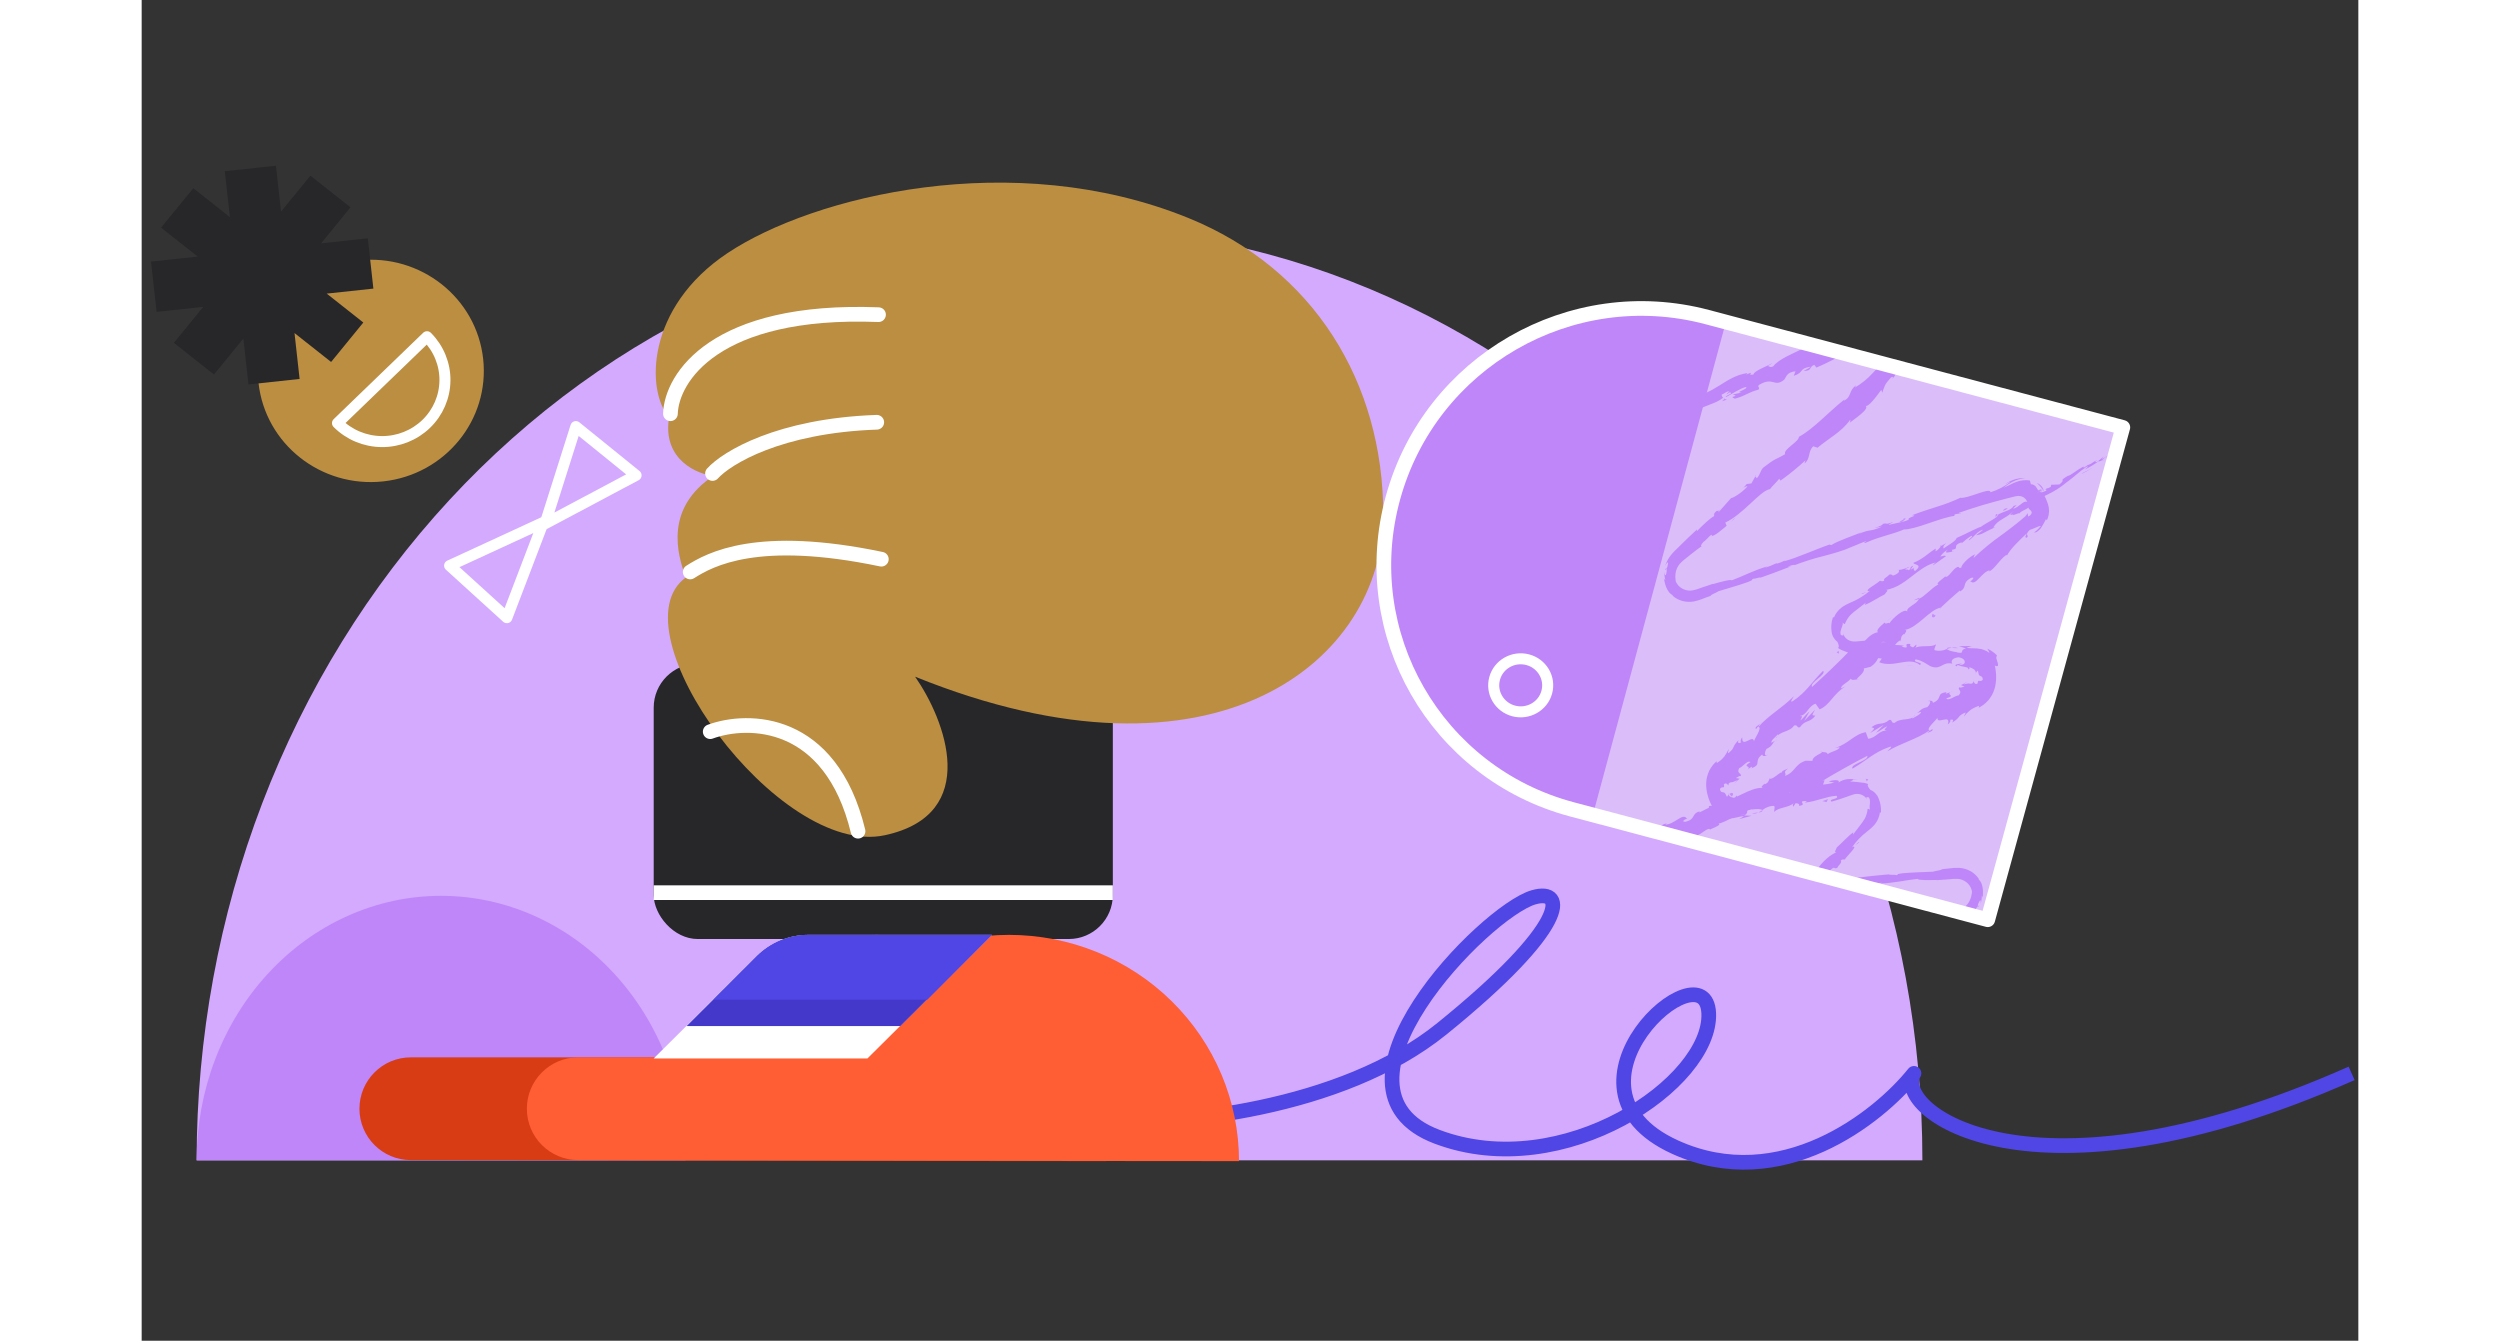 <svg width="496" height="266" viewBox="0 0 496 300" fill="none" xmlns="http://www.w3.org/2000/svg">
    <rect x="0" y="0" width="496" height="300" fill="#333333" stroke="none"/>
    <path d="M398.455 259.637C398.455 232.197 393.461 205.025 383.758 179.673C374.055 154.32 359.833 131.285 341.904 111.881C323.976 92.478 302.691 77.086 279.266 66.585C255.841 56.084 230.734 50.679 205.379 50.679C180.024 50.679 154.917 56.084 131.492 66.585C108.067 77.086 86.783 92.478 68.854 111.881C50.925 131.285 36.703 154.32 27 179.673C17.297 205.025 12.303 232.197 12.303 259.638L398.455 259.637Z" fill="#D4AAFF"/>
    <path d="M121.684 259.637C121.684 251.865 120.269 244.168 117.521 236.987C114.772 229.806 110.744 223.281 105.665 217.784C100.587 212.288 94.558 207.928 87.922 204.954C81.287 201.979 74.175 200.448 66.993 200.448C59.812 200.448 52.7 201.979 46.065 204.954C39.429 207.928 33.4 212.288 28.322 217.784C23.243 223.281 19.215 229.806 16.466 236.987C13.718 244.168 12.303 251.865 12.303 259.637L121.684 259.637Z" fill="#BF86F9"/>
    <rect x="114.571" y="148.493" width="102.736" height="61.623" rx="9.858" fill="#27272A"/>
    <path d="M114.572 199.746H217.307" stroke="white" stroke-width="3.286" stroke-linejoin="round"/>
    <path d="M214.738 251.084C230.674 251.78 268.227 248.575 290.955 230.182C319.364 207.19 318.89 198.628 311.442 200.786C300.6 203.929 261.604 243.707 289.863 254.364C318.123 265.021 351.313 242.239 350.645 226.729C349.976 211.219 313.63 243.286 343.134 256.69C366.737 267.413 388.593 250.149 396.57 240.176C391.633 248.487 422.711 271.981 494.499 240.176" stroke="#4F46E5" stroke-width="3.286" stroke-linejoin="round"/>
    <path d="M211.946 240.439C214.533 246.582 215.865 253.165 215.865 259.814C166.537 259.814 110.505 259.613 60.221 259.584C53.873 259.58 48.73 254.434 48.73 248.086C48.73 241.737 53.877 236.591 60.225 236.591H118.656C121.087 231.957 124.236 227.713 127.997 224.014C132.776 219.313 138.451 215.584 144.695 213.04C150.94 210.495 157.633 209.186 164.393 209.186C171.152 209.186 177.845 210.495 184.09 213.04C190.335 215.584 196.009 219.313 200.789 224.014C205.568 228.716 209.36 234.297 211.946 240.439Z" fill="#D83C14"/>
    <path d="M241.622 240.439C244.209 246.582 245.54 253.165 245.54 259.814C196.252 259.814 146.97 259.613 97.683 259.584C91.335 259.58 86.189 254.434 86.189 248.086C86.189 241.737 91.335 236.591 97.683 236.591H148.332C150.763 231.957 153.912 227.713 157.673 224.014C162.452 219.313 168.127 215.584 174.371 213.04C180.616 210.495 187.309 209.186 194.069 209.186C200.828 209.186 207.521 210.495 213.766 213.04C220.011 215.584 225.685 219.313 230.465 224.014C235.244 228.716 239.036 234.297 241.622 240.439Z" fill="#FF5D34"/>
    <path d="M137.607 213.959C140.685 210.902 144.847 209.186 149.185 209.186H190.241L162.399 236.838H114.571L137.607 213.959Z" fill="white"/>
    <path d="M137.603 213.979C140.683 210.909 144.854 209.186 149.202 209.186H190.241L169.768 229.591H121.939L137.603 213.979Z" fill="#4338CA"/>
    <path d="M137.597 214.017C140.68 210.924 144.867 209.186 149.234 209.186H190.241L175.788 223.685H127.959L137.597 214.017Z" fill="#4F46E5"/>
    <path d="M173.059 151.414C240.54 178.697 277.825 147.681 277.825 115.165C277.824 85.437 262.135 60.14 234.235 48.788C195.015 32.831 150.266 43.853 131.083 56.639C112.789 68.832 112.825 87.501 118.023 93.373C116.375 103.091 124.833 106.288 127.983 106.436C117.015 113.697 119.751 123.892 121.773 129.201C105.498 140.925 142.427 192.055 166.309 186.887C187.97 182.2 179.754 160.957 173.059 151.414Z" fill="#BB8E42"/>
    <path d="M122.739 127.984C127.219 125.125 137.837 119.333 165.511 125.125M127.731 105.949C130.891 102.444 142.666 95.243 164.485 94.486M118.317 92.575C118.561 84.595 128.215 68.99 164.878 70.41M127.219 163.717C135.69 160.617 154.165 160.732 160.296 185.992" stroke="white" stroke-width="3.286" stroke-linecap="round" stroke-linejoin="round"/>
    <path d="M279.993 111.38C288.339 80.959 319.821 62.859 350.31 70.952L443.305 95.636L413.082 205.798L320.086 181.114C289.598 173.021 271.647 141.8 279.993 111.38Z" fill="#DBBDFA"/>
    <mask id="mask0_289_2585" style="mask-type:alpha" maskUnits="userSpaceOnUse" x="277" y="69" width="167" height="137">
        <path d="M279.994 111.38C288.339 80.959 319.821 62.859 350.31 70.952L443.305 95.636L413.082 205.798L320.087 181.113C289.598 173.021 271.648 141.8 279.994 111.38Z" fill="#D4AAFF"/>
    </mask>
    <g mask="url(#mask0_289_2585)">
        <path d="M383.342 189.154L382.962 189.411C383.099 189.345 383.228 189.258 383.342 189.154Z" fill="#C48EFB"/>
        <path d="M358.666 179.032C358.976 178.948 359.097 178.832 359.104 178.746C358.821 178.863 358.589 178.966 358.666 179.032Z" fill="#C48EFB"/>
        <path d="M354.968 177.515L355.015 177.716C355.048 177.591 355.052 177.505 354.968 177.515Z" fill="#C48EFB"/>
        <path d="M383.344 189.156L384.328 188.505C384.215 188.277 383.781 188.796 383.344 189.156Z" fill="#C48EFB"/>
        <path d="M370.141 202.954L369.89 203.201C369.866 203.328 369.855 203.456 369.858 203.583L370.141 202.954Z" fill="#C48EFB"/>
        <path d="M377.72 195.703C377.791 195.744 377.875 195.762 377.961 195.756C377.928 195.73 377.89 195.712 377.848 195.703C377.807 195.694 377.763 195.694 377.72 195.703Z" fill="#C48EFB"/>
        <path d="M319.391 101.715C319.396 101.694 319.378 101.688 319.377 101.671C319.308 101.721 319.289 101.747 319.391 101.715Z" fill="#C48EFB"/>
        <path d="M303.421 106.38L303.636 106.294C303.655 106.271 303.675 106.248 303.671 106.234L303.421 106.38Z" fill="#C48EFB"/>
        <path d="M360.235 171.902C360.217 171.91 360.198 171.919 360.181 171.928C359.954 172.219 360.101 172.081 360.235 171.902Z" fill="#C48EFB"/>
        <path d="M394.005 116.079C395.369 115.869 391.98 117.173 394.007 116.756C393.797 116.713 395.663 115.656 394.005 116.079Z" fill="#C48EFB"/>
        <path d="M394.007 116.759L394.008 116.761L394.219 116.715L394.007 116.759Z" fill="#C48EFB"/>
        <path d="M384.254 152.078C384.12 152.026 383.971 152.009 383.822 152.027C383.874 152.079 383.983 152.106 384.254 152.078Z" fill="#C48EFB"/>
        <path d="M365.53 165.729L366.037 165.452C365.859 165.522 365.688 165.615 365.53 165.729Z" fill="#C48EFB"/>
        <path d="M393.052 143.746C393.317 143.651 393.556 143.483 393.741 143.261C393.691 143.258 393.641 143.263 393.591 143.276C393.542 143.389 393.467 143.491 393.373 143.573C393.279 143.655 393.169 143.714 393.052 143.746Z" fill="#C48EFB"/>
        <path d="M402.827 135.907C402.741 135.915 402.655 135.929 402.57 135.948L402.281 136.224L402.827 135.907Z" fill="#C48EFB"/>
        <path d="M354.719 89.418C354.476 89.376 354.248 89.284 354.049 89.149C354.335 89.45 352.671 90.185 354.719 89.418Z" fill="#C48EFB"/>
        <path d="M390.25 139.128L391.886 137.995C391.322 138.341 390.775 138.72 390.25 139.128Z" fill="#C48EFB"/>
        <path d="M358.091 109.545L358.389 109.19C358.266 109.286 358.164 109.408 358.091 109.545Z" fill="#C48EFB"/>
        <path d="M396.511 134.321C396.907 134.288 397.3 134.179 397.668 134C397.713 133.913 397.741 133.819 397.751 133.724L396.511 134.321Z" fill="#C48EFB"/>
        <path d="M354.043 89.146C354.045 89.146 354.047 89.147 354.049 89.148C354.05 89.149 354.052 89.151 354.052 89.152C354.052 89.151 354.05 89.149 354.049 89.148C354.047 89.147 354.045 89.146 354.043 89.146Z" fill="#C48EFB"/>
        <path d="M342.218 94.532C343.987 93.95 342.875 93.674 343.148 93.206C345.195 92.295 344.25 93.305 345.058 93.368C346.324 92.759 347.16 91.837 348.142 91.511C348.246 91.59 348.447 91.561 348.264 91.77C349.497 90.772 352.369 90.301 353.781 89.055C353.877 89.059 353.967 89.091 354.041 89.146C353.897 89.058 353.775 88.938 353.685 88.794C353.595 88.65 353.539 88.486 353.519 88.312C354.3 88.013 354.846 87.343 355.274 87.68C354.79 87.845 354.803 88.039 354.619 88.26L355.384 87.765C356.316 88.137 354.327 88.398 354.467 88.869C356.013 88.086 357.72 86.854 359.004 86.587C359.454 87.143 356.192 87.853 358.004 87.828L356.027 88.273C357.781 88.748 354.848 88.618 356.504 89.206C359.072 88.505 359.217 87.887 361.775 87.181C362.229 86.611 361.428 86.705 361.881 86.133C365.23 84.162 365.182 86.816 367.527 84.971C368.067 84.27 368.068 83.298 370.063 83.078L369.664 84.098C372.113 83.297 370.708 82.452 373.405 82.057C373.048 82.538 371.58 83.019 371.975 82.98C373.808 83.012 373.003 82.103 374.266 81.636L374.74 82.255C377.288 81.202 379.972 79.629 382.785 78.432C382.692 78.71 382.271 79.121 383.007 79.101C383.88 78.677 384.797 78.29 385.74 77.938L386.095 77.808L386.267 77.746L386.37 77.719C386.5 77.678 386.634 77.649 386.767 77.631C387.004 77.604 387.24 77.619 387.464 77.674C387.868 77.796 388.206 78.057 388.422 78.414C388.628 78.753 388.723 79.156 388.695 79.57C388.976 79.66 389.234 79.803 389.456 79.992C389.435 80.155 389.135 80.257 389 80.124C388.847 80.379 388.943 80.382 389.126 80.379C389.306 80.373 389.568 80.302 389.664 80.486C389.606 80.921 389.137 80.858 389.012 80.615C389.094 80.962 389.042 81.338 388.866 81.671C388.814 81.786 388.75 81.896 388.676 82C388.656 82.029 388.644 82.054 388.618 82.088L388.505 82.216L388.277 82.472C387.971 82.815 387.652 83.157 387.326 83.493C386.171 84.765 384.831 85.853 383.36 86.714L383.63 86.21C381.871 87.423 382.711 88.837 380.843 89.683L381.051 89.343C377.435 92.214 374.005 96.054 370.818 97.74C370.872 98.839 367.216 100.554 367.741 101.632C365.432 102.984 365.856 102.317 362.912 104.583C362.16 105.228 362.258 106.096 361.423 107.006L361.055 106.618L360.193 108.174L359.143 108.305L358.389 109.192C358.742 108.901 359.249 108.702 359.293 108.862C358.118 110.251 355.856 111.575 355.673 111.427C354.728 112.503 353.778 113.571 352.821 114.632C352.775 114.432 353.256 113.898 353.59 113.423C352.231 115.326 352.988 113.35 351.743 115.094C352.01 114.978 351.8 115.395 351.822 115.493C350.893 116 349.178 117.622 347.967 118.891L348.037 118.455C346.867 119.511 345.677 120.675 344.454 121.875L343.531 122.78L343.063 123.234C342.908 123.382 342.692 123.628 342.514 123.823C342.13 124.239 341.795 124.697 341.515 125.186C341.373 125.435 341.249 125.692 341.146 125.957C341.021 126.214 340.925 126.482 340.86 126.757C340.938 126.478 341.077 126.216 341.267 125.991C341.385 125.853 341.466 125.821 341.508 125.869C341.551 125.917 341.555 126.043 341.523 126.226C341.503 126.331 341.478 126.436 341.446 126.54C341.421 126.661 341.401 126.798 341.366 126.944C341.212 127.076 341.058 127.217 340.903 127.368C340.92 127.779 341.022 127.457 341.114 127.253C341.219 127.043 341.246 126.958 341.24 127.745C341.217 128.005 341.169 128.265 341.098 128.521C341.058 128.674 341.018 128.732 340.961 128.716C340.835 128.686 340.736 128.341 340.72 127.87C340.691 128.517 340.759 129.157 340.922 129.767C340.885 129.834 340.827 129.765 340.759 129.667C340.711 129.563 340.647 129.468 340.569 129.386C340.628 129.581 340.706 129.874 340.786 130.231C340.865 130.634 340.981 131.026 341.134 131.401C341.297 131.798 341.506 132.171 341.759 132.512C341.984 132.783 342.257 133.009 342.566 133.181L342.582 133.32C343.215 133.87 343.97 134.267 344.797 134.483C345.623 134.699 346.501 134.73 347.372 134.572C347.721 134.498 348.067 134.406 348.409 134.296L348.664 134.219L348.873 134.14L349.289 133.981C349.851 133.771 350.441 133.55 351.104 133.302C351.095 133.051 352.15 132.732 352.896 132.269C354.874 131.653 357.092 131.058 359.451 130.219C361.083 129.536 359.888 129.869 360.602 129.484C360.774 129.634 363.132 128.805 361.943 129.365C364.772 128.356 365.558 128.081 369.11 126.702C368.699 126.755 368.251 126.869 368.461 126.726C369.105 126.472 369.966 126.303 369.897 126.429L369.73 126.507C371.896 125.668 374.103 124.971 376.336 124.422C378.598 123.811 380.76 123.243 382.312 122.49L382.137 122.572L385.413 121.233C386.96 120.768 384.536 121.706 385.71 121.475C389.213 119.911 391.426 119.698 394.325 118.467C395.577 118.487 397.621 117.847 399.752 117.12C401.886 116.405 404.104 115.594 405.742 115.421L405.503 115.251C406.25 114.781 406.51 115.079 407.118 114.952C406.987 114.798 406.191 115.015 406.658 114.736C410.028 113.532 413.562 112.508 417.147 111.589L418.493 111.247C418.882 111.137 419.275 111.05 419.67 110.986C420.147 110.928 420.619 111.016 421.023 111.237C421.371 111.45 421.653 111.75 421.844 112.112C422.036 112.474 422.13 112.886 422.12 113.311C422.11 113.415 422.121 113.518 422.153 113.614C422.185 113.71 422.237 113.797 422.305 113.869C422.421 114.003 422.597 114.121 422.725 114.266C422.795 114.334 422.848 114.417 422.882 114.51C422.922 114.607 422.928 114.717 422.898 114.823C422.834 115 422.728 115.161 422.589 115.291C422.451 115.421 422.285 115.517 422.107 115.569C422.101 115.306 422.049 115.05 421.953 114.813C421.93 114.886 421.898 114.957 421.857 115.023C421.822 115.099 421.777 115.17 421.724 115.235C421.675 115.311 421.617 115.381 421.552 115.444L421.456 115.55L421.267 115.718C420.742 116.177 420.205 116.623 419.659 117.06C418.567 117.935 417.441 118.774 416.317 119.609C414.056 121.195 411.909 122.949 409.897 124.855C410.053 124.527 409.932 124.349 410.353 124.033C409.136 124.304 406.984 126.56 407.232 126.925C406.537 127.397 406.843 126.729 406.3 126.866C405.202 127.303 404.433 129.159 403.632 129.099C403.497 129.091 403.781 128.762 403.922 128.601C403.488 129.265 401.13 130.658 402.072 130.73C400.288 131.722 399.176 133.323 397.671 134.004C397.271 135.229 394.717 135.837 395.071 136.871C394.547 135.925 391.741 138.338 391.035 139.534C391.178 139.008 389.95 139.938 390.074 139.265C388.924 140.166 387.986 141.146 388.527 141.446C385.599 142.017 384.894 145.621 382.662 145.159C379.587 148.292 376.672 151.097 373.755 153.713C373.164 152.683 377.093 150.974 376.231 150.096C373.583 152.738 372.505 154.865 369.439 156.893C368.591 157.346 369.555 156.145 369.687 155.786C367.061 158.45 363.975 160.085 361.778 162.644C361.717 162.547 361.923 162.229 362.131 161.947C361.644 162.379 360.836 162.733 361.225 163.133L361.633 162.623C362.928 162.628 360.611 165.562 360.775 165.977C360.688 164.017 357.98 167.665 358.15 164.965C357.878 165.314 357.614 165.856 357.914 166.095C357.351 166.399 357.062 166.349 357.314 165.611C355.668 167.29 356.672 167.257 355.01 168.548C354.854 168.325 355.125 167.979 355.107 167.589C354.856 168.15 354.551 168.688 354.195 169.194C353.989 169.471 353.757 169.727 353.502 169.959C353.359 170.089 353.21 170.211 353.055 170.325C352.881 170.459 352.748 170.523 352.478 170.734C352.482 170.621 352.398 170.571 352.383 170.487C352.363 170.407 352.447 170.257 352.642 170.111C352.562 170.18 352.51 170.218 352.411 170.312L352.123 170.595C351.934 170.784 351.755 170.976 351.586 171.168C351.275 171.574 350.997 172.002 350.756 172.45C350.558 172.896 350.395 173.354 350.269 173.82C350.161 174.269 350.098 174.724 350.081 175.179C350.077 175.399 350.072 175.62 350.068 175.842C350.07 176.06 350.11 176.275 350.129 176.49C350.174 176.921 350.251 177.346 350.359 177.761C350.584 178.663 350.917 179.526 351.35 180.331C350.495 180.212 350.59 180.543 350.869 181.072C350.997 181.336 351.231 181.585 351.362 181.861C351.436 181.971 351.483 182.1 351.5 182.236C351.516 182.373 351.502 182.514 351.457 182.649C352.212 183.111 353.054 183.428 353.944 183.585C353.673 183.332 353.431 183.048 353.224 182.738C353.457 182.855 353.702 182.949 353.957 183.018C354.213 183.069 354.47 183.105 354.723 183.131C354.969 183.163 355.221 183.162 355.472 183.13C355.716 183.105 355.956 183.08 356.195 183.055C356.659 182.966 357.095 182.835 357.524 182.761C357.85 182.669 358.184 182.629 358.513 182.644L357.978 182.969L357.71 183.131L357.574 183.212L357.384 183.291C357.461 183.276 357.56 183.261 357.617 183.246L357.792 183.198L358.142 183.103L358.841 182.913L360.239 182.532L358.601 182.461C360.064 181.627 358.294 181.189 360.328 181.08C359.933 181.265 361.834 180.796 362.685 181.243L362.68 181.247C363.426 180.643 364.34 180.312 365.256 180.312C365.581 180.579 365.148 181.481 365.36 181.66C366 180.665 368.855 180.712 369.686 179.634C369.575 179.757 369.502 179.909 369.478 180.068C369.454 180.228 369.481 180.387 369.555 180.521L370.096 179.718C370.817 179.796 370.93 179.879 370.863 180.32C372.972 180.019 370.058 179.19 372.605 179.234C372.416 179.328 372.52 179.41 372.125 179.594C374.654 179.369 376.904 178.202 379.235 178.064C380.019 178.896 377.257 178.711 378.123 179.375C378.944 179.159 379.775 178.891 380.61 178.603L381.864 178.163L382.492 177.94L382.941 177.793C383.538 177.592 384.167 177.589 384.732 177.785C385.296 177.981 385.764 178.365 386.064 178.878L385.869 178.471C385.974 178.394 386.101 178.356 386.225 178.365C386.348 178.374 386.46 178.429 386.539 178.52C386.673 178.766 386.736 179.05 386.721 179.341L386.704 179.847C386.674 180.014 386.658 180.182 386.654 180.35C386.639 180.508 386.637 180.667 386.648 180.823C386.672 180.98 386.709 181.133 386.759 181.281C386.701 180.967 386.053 180.956 386.205 181.011C386.131 181.774 385.904 182.528 385.537 183.226C385.198 183.779 384.821 184.311 384.409 184.816C383.951 185.424 383.458 186.072 382.913 186.762L382.999 186.236C381.857 187.016 380.391 188.691 379.271 189.648C379.176 190.17 378.555 190.737 379.214 190.675C377.041 191.702 375.705 193.421 374.415 195.096C373.13 196.776 371.888 198.408 370.046 199.405C370.379 199.059 370.679 198.418 370.412 198.692L368.203 201.324C368.699 201.438 368.701 201.188 369.445 200.916C369.182 201.638 368.751 202.299 368.191 202.841C369.071 201.544 367.691 202.358 367.062 202.67C367.232 202.682 367.175 202.948 367.308 203.001C365.528 203.747 367.698 203.817 365.628 205.198L365.565 204.952C365.077 205.734 364.511 206.467 363.875 207.138C363.262 207.102 364.405 206.293 364.177 205.974C363.235 206.99 362.876 208.538 361.679 209.111C362.004 208.604 362.594 207.999 362.916 207.489C361.587 208.087 361.576 208.301 360.813 208.97L360.89 208.907L359.103 210.432L359.612 210.098C359.19 212.128 357.306 212.779 356.158 214.932C357.295 212.86 356.158 214.4 355.965 213.961C355.464 214.301 354.743 214.861 354.833 214.586C354.319 215.632 353.378 215.733 352.655 217.212C352.513 217.168 351.831 218.056 351.771 217.643C350.859 218.758 352.163 217.557 352.198 217.763C351.432 218.787 350.538 219.712 349.54 220.51C348.384 221.501 347.348 222.627 346.458 223.862C344.711 225.991 344.591 226.589 342.907 228.502C342.202 229.011 343.163 227.764 343.163 227.764C342.216 228.572 341.343 229.467 340.559 230.436C340.693 230.196 340.46 230.348 340.122 230.573C339.414 231.346 339.836 231.277 338.797 232.191C338.936 231.855 339.107 231.53 339.307 231.222C338.512 232.172 337.764 233.147 336.916 234.106C336.604 234.273 337.33 233.43 337.583 233.045C336.632 234.066 335.735 235.135 334.895 236.247L335.575 235.624C335.214 236.004 335.295 235.725 335.541 235.424C336.299 234.442 336.806 234.18 336.902 234.178L336.297 234.859C336.97 234.417 337.568 233.862 338.06 233.22C338.737 232.446 339.443 231.543 340.089 230.893L339.788 231.673C340.166 231.165 340.54 230.653 340.908 230.136C341.251 229.914 341.588 229.865 340.985 230.541C342.04 229.74 341.714 229.626 342.658 228.975C342.769 228.911 342.742 228.963 342.671 229.055L343.499 228.069C343.38 228.305 343.849 228.118 343.247 228.63C345.062 227.19 345.666 225.797 346.515 225.421L346.397 225.575C348.561 223.221 346.388 225.129 347.787 223.138C348.368 222.959 348.956 222.788 349.552 222.625L349.517 222.144C349.76 221.921 350.242 221.481 350.262 221.673C350.951 220.625 349.999 221.704 350.33 221.028C351.704 220.159 353.291 217.803 354.012 218.02C354.19 217.391 352.766 218.918 353.807 217.563C354.662 217.738 355.101 216.088 356.365 215.304C356.33 215.899 355.202 216.712 356.483 215.944C356.632 214.854 358.601 214.071 359.387 213.128C359.028 212.686 361.112 211.093 362.428 209.509C362.479 209.743 365.409 207.031 366.939 205.864L366.976 205.981C366.775 205.256 368.259 203.956 369.177 202.847C369.427 203.178 369.359 203.475 368.932 204.147L369.894 203.202C370.046 202.667 370.342 202.172 370.747 201.775L370.875 202.383C372.141 201.113 373.007 199.407 374.907 198.045C374.629 197.582 372.603 198.332 374.073 196.35C374.334 196.484 374.738 196.762 374.367 197.295C374.542 196.941 374.798 196.63 375.112 196.388L374.756 197.412C375.648 196.819 374.867 196.745 375.491 196.182C375.765 196.48 376.136 195.947 376.278 196.261C376.153 196.439 375.639 196.658 375.522 196.997C376.246 196.381 377.232 195.748 377.722 195.704C377.498 195.596 377.332 195.312 377.787 194.785C379.039 193.502 378.575 194.708 379.473 194.127C379.578 193.616 380.609 193.03 380.182 192.56C380.558 192.193 380.837 192.335 381.103 192.315C381.566 191.465 384.134 189.216 382.899 189.458L382.698 189.593C382.72 189.552 382.757 189.515 382.785 189.466L382.78 189.471L382.785 189.466C383.691 188.187 384.788 187.049 386.031 186.097L386.945 185.341C387.106 185.194 387.274 185.023 387.436 184.86C387.607 184.701 387.761 184.525 387.896 184.334C388.032 184.143 388.165 183.949 388.293 183.752C388.409 183.548 388.51 183.338 388.596 183.121C388.775 182.697 388.892 182.253 388.942 181.804L389.18 181.832C389.256 180.708 389.071 179.604 388.64 178.608C388.306 177.754 387.654 177.085 386.813 176.734C386.606 176.523 386.435 176.279 386.305 176.011C386.193 175.752 386.165 175.504 386.358 175.442C386.042 175.323 385.716 175.231 385.381 175.167C385.1 175.119 384.844 175.119 384.581 175.077C384.32 175.022 384.032 175.024 383.669 174.972C383.206 174.912 382.737 174.879 382.265 174.872C383.078 174.553 382.955 174.475 382.879 174.446C382.844 174.433 382.829 174.433 382.972 174.426L383.32 174.409C383.488 174.424 383.712 174.442 384.01 174.468C383.733 174.427 383.478 174.37 383.244 174.352C383.007 174.343 382.791 174.335 382.588 174.328L382.286 174.322L382.032 174.323C381.892 174.327 381.756 174.335 381.62 174.349C380.928 174.443 380.255 174.701 379.656 175.102C380.207 174.335 378.282 174.519 377.494 174.865L378.739 175.111C377.909 175.339 377.067 175.491 376.222 175.566L376.564 174.616C372.958 174.185 370.478 177.619 367.625 176.311C366.772 177.112 369.566 176.394 368.823 177.281C367.207 177.47 365.393 176.492 364.891 176.581C362.638 176.488 362.988 178.295 360.652 178.39C360.982 178.66 361.355 179.474 359.673 180.117C358.056 180.31 357.55 179.123 358.533 178.667C358.915 178.566 359.112 178.634 359.108 178.748C359.613 178.53 360.278 178.26 359.603 178.027L359.431 178.393C358.846 178.338 358.253 178.334 357.659 178.382C357.509 178.385 357.37 178.385 357.249 178.377C357.125 178.371 357.015 178.358 356.994 178.313C356.954 178.276 356.928 178.226 356.918 178.17C356.908 178.115 356.916 178.056 356.94 178.002C356.688 178.173 356.601 178.34 356.668 178.443C356.718 178.508 356.786 178.557 356.864 178.584C356.999 178.654 357.154 178.683 357.312 178.666L357.117 178.661C357.075 178.659 357.033 178.65 356.994 178.635C356.93 178.617 356.864 178.603 356.797 178.592C356.681 178.587 356.566 178.569 356.456 178.539C356.362 178.513 356.263 178.501 356.163 178.502C356.08 178.472 355.993 178.449 355.904 178.433C355.704 178.398 355.519 178.314 355.365 178.189C355.21 178.064 355.091 177.901 355.017 177.714C354.976 177.932 354.81 178.358 354.685 178.224C354.476 177.842 354.376 177.608 354.27 177.471C354.22 177.413 354.158 177.369 354.087 177.34C354.033 177.311 353.973 177.293 353.911 177.286C353.672 177.243 353.303 177.318 353.14 176.566C353.41 176.103 353.711 176.192 353.9 176.168C354.093 176.144 354.124 176.104 354.038 175.508C354.339 175.209 354.524 175.277 354.709 175.406C354.795 175.471 354.876 175.543 354.951 175.621C355.01 175.689 355.076 175.751 355.147 175.807C354.907 175.454 355.207 175.138 355.528 175.059C355.621 175.041 355.714 175.029 355.808 175.025L355.931 175.016L355.987 175.011C356.016 175.003 356.071 174.978 356.11 174.963C356.419 174.847 356.719 174.704 357.006 174.534L356.324 175.404C356.686 174.963 357.103 174.57 357.563 174.236L356.699 174.094C357.258 173.797 357.675 173.47 357.827 173.694C358.08 172.954 356.796 173.136 357.455 171.878C358.306 171.623 359.238 170.018 359.976 170.526C357.744 171.923 360.718 171.037 359.059 172.529C359.406 172.123 359.832 171.791 360.306 171.56C360.437 171.578 360.342 171.757 360.237 171.903C362.662 170.956 360.564 170.408 362.615 168.807C362.644 169.399 363.633 169.164 363.904 168.816C363.078 169.463 363.031 168.484 363.565 167.59C365.096 166.851 364.82 166.238 365.531 165.73L364.644 166.209C364.623 165.615 365.315 165.147 366.137 164.303C366.437 164.54 365.462 165.165 365.885 165.039C366.397 163.563 368.689 163.918 369.761 162.343C370.605 162.08 370.356 163.007 371.058 162.723C372.27 160.97 373.149 161.872 374.504 160.138C373.652 160.017 373.658 160.205 374.461 158.782L372 161.316L373.201 159.182C372.372 159.83 371.701 160.885 371.143 161.193C371.669 160.113 371.678 160.308 370.969 160.2C372.663 160.064 372.878 157.982 374.563 157.458L375.449 158.734C377.81 157.715 378.448 155.315 381.217 153.593L380.244 154.034C380.225 153.278 381.762 152.714 382.44 151.861C382.664 152.326 383.286 152.061 383.823 152.029C383.559 151.766 385.697 150.563 385.336 149.584L386.858 149.199C389.062 147.764 388.363 146.205 390.439 144.768C390.158 145.664 391.258 145.222 390.164 146.582C390.824 146.059 391.468 145.654 391.278 145.378C391.841 145.31 392.716 143.398 393.593 143.279C393.745 142.889 393.538 142.416 394.302 141.859C394.44 141.871 394.439 142.049 394.439 142.049C394.302 141.858 395.407 140.871 394.448 140.966C397.354 140.525 400.069 136.372 402.571 135.951C403.916 134.679 405.561 133.18 406.846 132.113C406.842 132.286 406.974 132.294 406.7 132.454C408.743 131.344 407.048 130.551 409.373 129.288C410.841 129.019 408.514 130.463 409.326 130.157C410.466 131.081 411.677 128.022 413.544 127.578L413.262 127.913C414.59 127.442 415.503 125.419 417.279 124.118C417.279 124.118 417.267 124.281 417.39 124.289C418.149 122.787 420.245 120.829 421.793 119.362C421.576 120.175 421.2 120.178 421.818 120.334C422.515 119.68 421.111 119.849 422.509 118.555C422.701 118.5 422.891 118.435 423.078 118.36C423.286 118.283 423.512 118.191 423.76 118.076C424.243 117.869 424.697 117.638 424.97 117.712C424.51 118.25 423.998 118.741 423.443 119.178C423.577 119.175 423.712 119.151 423.843 119.106C423.907 119.084 423.969 119.058 424.029 119.028C424.105 118.983 424.179 118.934 424.25 118.882C424.554 118.655 424.821 118.381 425.042 118.073C425.435 117.455 425.791 116.816 426.105 116.159L426.308 116.424C426.629 115.74 426.795 115.005 426.793 114.275C426.789 113.782 426.711 113.3 426.563 112.842C426.422 112.398 426.256 111.964 426.066 111.541C425.804 110.947 425.491 110.38 425.129 109.847C425.133 109.983 425.131 110.119 425.128 110.251C424.653 110.016 424.268 109.641 424.02 109.171C423.903 108.927 423.722 108.723 423.495 108.579C423.269 108.435 423.003 108.356 422.725 108.35C422.672 108.062 422.598 107.781 422.504 107.507C421.536 107.362 420.528 107.461 419.566 107.796C419.282 107.892 419.003 108.005 418.73 108.136L418 108.499C417.522 108.735 417.049 108.954 416.615 109.138C417.216 108.648 417.86 108.217 418.537 107.851C419.455 107.368 420.45 107.082 421.452 107.012C420.527 106.93 419.577 107.068 418.678 107.416C418.476 107.491 418.279 107.577 418.085 107.673C417.911 107.756 417.748 107.839 417.601 107.918C417.374 108.027 417.163 108.172 416.976 108.346C417.359 108.082 417.78 107.886 418.22 107.768C416.858 108.846 415.318 109.655 413.691 110.146C413.744 108.907 408.555 111.665 406.942 111.386C405.263 112.173 403.537 112.835 401.779 113.364C399.99 113.944 398.124 114.524 396.135 115.283C397.719 115.408 394.974 115.727 395.388 116.285C394.946 116.499 394.484 116.659 394.013 116.76L391.092 117.401C390.378 117.469 391.944 116.949 391.822 116.843C389.773 117.541 390.901 116.9 389.514 117.242C389.845 117.35 388.884 117.801 387.702 118.145L389.407 117.816C386.635 119.141 386.823 118.238 384.027 119.568L384.891 119.07C383.444 119.705 379.455 121.038 378.111 121.945C377.835 121.979 377.454 121.967 378.095 121.7C374.554 122.901 370.341 124.864 367.532 125.579L367.771 125.374C367.148 125.709 366.494 125.97 365.822 126.152C365.853 126.091 366.058 125.948 365.751 126.047C364.909 126.457 364.042 126.802 363.158 127.079L363.873 126.698C360.382 127.727 358.654 128.808 355.777 129.867C355.696 129.524 352.945 130.316 351.569 130.7L351.603 130.634C350.592 130.955 349.662 131.266 348.779 131.585L348.125 131.824C347.928 131.889 347.777 131.921 347.603 131.976C347.273 132.07 346.938 132.13 346.602 132.157C345.892 132.179 345.206 132.003 344.621 131.648C344.036 131.293 343.574 130.773 343.286 130.146C343.271 130.019 343.249 129.887 343.221 129.75C343.204 129.609 343.208 129.454 343.192 129.3L343.169 129.064L343.185 128.813C343.185 128.641 343.197 128.467 343.223 128.295C343.313 127.529 343.64 126.792 344.158 126.188C344.29 126.017 344.441 125.861 344.608 125.725L344.847 125.495L345.188 125.217C345.645 124.848 346.103 124.478 346.554 124.113C347.461 123.391 348.35 122.705 349.175 122.133C348.64 122.447 348.978 121.746 349.486 121.245C350.282 120.732 351.217 119.273 351.446 119.774L351.182 119.98C352.063 119.925 353.471 118.601 354.645 117.656L354.35 116.924C356.215 116.077 358.155 114.373 359.881 112.763C361.613 111.161 363.139 109.661 364.357 109.435C364.94 108.652 365.847 107.9 366.415 107.112L366.711 107.54C368.661 106.139 370.53 104.621 372.308 102.996L372.056 103.727C373.5 102.589 372.781 100.995 374.041 99.86L374.992 100.193C377.423 98.105 380.425 96.629 382.286 93.927C382.343 94.053 382.352 94.199 382.312 94.34C382.272 94.481 382.185 94.607 382.067 94.697C383.231 93.737 386.912 91.388 385.653 90.75C386.23 91.373 388.207 88.65 389.263 87.218L389.469 87.878C389.649 87.313 389.858 86.755 390.094 86.207C390.217 85.964 390.363 85.732 390.531 85.515C390.737 85.241 390.942 85.011 391.391 84.495C391.633 84.314 391.813 84.285 391.857 84.386C391.899 84.482 391.793 84.713 391.429 84.937C391.717 84.768 391.968 84.54 392.166 84.269C392.364 83.998 392.503 83.691 392.573 83.37C392.637 83.133 392.699 82.889 392.817 82.566C392.94 82.245 393.113 81.846 393.364 81.255C393.423 81.591 393.453 81.934 393.455 82.28C393.773 81.653 393.902 80.96 393.824 80.292C393.708 79.885 393.532 79.503 393.302 79.157C393.131 78.56 392.966 77.694 392.744 76.912C392.54 76.129 392.281 75.424 392.404 75.095C392.031 75.078 391.669 74.993 391.337 74.845C390.843 74.653 390.37 74.416 389.925 74.138C389.878 73.869 390.351 73.9 390.58 73.961C389.947 73.494 389.183 73.226 388.371 73.186C387.726 73.161 387.072 73.258 386.442 73.472C386.161 73.57 385.893 73.672 385.64 73.783L384.945 74.09C384.528 74.271 384.087 74.372 383.646 74.389C383.612 74.312 383.555 74.248 383.484 74.204C383.413 74.16 383.33 74.137 383.243 74.139L384.668 73.609L384.986 73.492L385.389 73.36C385.631 73.282 385.876 73.218 386.124 73.169C386.567 73.049 387.022 73.011 387.465 73.057C387.489 72.752 386.874 72.602 386.472 72.474C386.271 72.4 386.128 72.322 386.16 72.178C386.191 72.031 386.403 71.83 386.963 71.545C386.331 71.743 385.719 72.016 385.141 72.358C384.996 72.446 384.818 72.545 384.699 72.629L384.4 72.863C384.197 73.019 383.989 73.174 383.777 73.326C382.997 73.932 382.114 74.379 381.184 74.638C381.087 74.62 380.996 74.582 380.917 74.527L381.063 74.401C380.71 74.485 380.376 74.649 380.084 74.879C379.623 74.952 379.165 75.067 378.717 75.223C378.393 74.838 376.774 75.703 375.954 75.999C376.2 76.572 375.106 76.888 376.251 76.996C376.109 77.003 376.384 76.865 376.917 76.63C377.032 76.576 377.143 76.511 377.246 76.434C377.234 76.459 377.22 76.484 377.206 76.508C377.735 76.284 378.428 76.003 379.217 75.689C378.95 76.013 378.618 76.28 378.246 76.467C377.874 76.654 377.472 76.758 377.07 76.771C376.81 77.251 376.527 77.719 376.221 78.173C374.858 77.764 372.579 78.149 372.13 77.762C369.746 79.059 366.352 80.273 365.105 81.938C364.439 82.346 364.203 81.948 363.89 81.886C364.258 81.7 364.607 81.473 364.931 81.211C363.6 82.03 360.783 82.952 360.659 83.798C358.783 84.164 361.462 82.75 359.053 83.818L359.318 83.472C356.748 83.852 354.934 85.083 353.031 86.262C351.13 87.449 349.137 88.57 346.282 88.968C346.674 88.902 346.869 88.867 346.976 88.942C343.854 89.847 340.769 91.22 337.674 92.524C334.64 93.861 331.539 95.002 328.391 95.941C326.654 96.496 326.555 96.858 325.577 97.472L325.106 97.274C324.555 97.645 324.001 98.009 323.446 98.367C322.289 98.899 321.085 99.295 319.859 99.546C318.465 99.888 317.109 100.421 315.83 101.128L316.29 101.129C315.138 101.558 312.69 102.653 312.833 102.416C312.598 102.613 312.323 102.75 312.032 102.816L311.966 102.727C311.049 103.166 310.129 103.595 309.205 104.013C307.012 104.831 309.445 103.538 306.286 104.873C305.127 105.419 302.988 106.439 303.435 106.274C303.848 106.089 304.276 105.947 304.712 105.85L303.634 106.292C303.478 106.505 302.651 106.851 305.397 106.103C306.017 105.871 306.636 105.633 307.251 105.383L307.888 105.285L306.301 105.8C307.02 105.643 307.724 105.399 308.399 105.073C308.676 105.067 308.955 105.024 309.228 104.946C309.824 104.674 310.415 104.386 311.003 104.089C311.261 104.128 310.236 104.572 311.499 104.236C312.327 103.822 310.595 104.262 312 103.694C312.939 103.524 312.714 103.739 313.732 103.257C313.906 103.293 313.699 103.423 313.29 103.596C314.201 103.185 315.77 102.738 316.196 102.375C317.199 102.279 319.347 101.236 319.374 101.67C320.148 101.202 320.956 100.801 321.788 100.471C320.371 101.539 325.024 99.404 324.791 100.162C325.803 99.248 328.942 98.524 330.907 97.486C330.769 97.625 330.6 97.727 330.417 97.781C331.193 97.571 331.982 97.436 332.771 97.376C332.765 96.805 334.534 96.052 335.403 95.361C336.984 95.4 334.735 96.317 335.332 96.67C335.129 96.251 337.672 95.373 337.073 95.152C338.262 95.114 338.058 94.989 338.763 95.281C338.735 94.479 339.741 94.811 340.504 94.033C342.187 93.855 341.122 94.608 342.782 93.775C343.677 93.733 342.218 94.532 342.218 94.532ZM382.729 78.226L382.732 78.238L381.899 78.586C382.072 78.511 382.311 78.407 382.729 78.226ZM386.121 76.955C386.02 76.979 385.92 77.009 385.822 77.046L385.456 77.173C385.205 77.266 384.937 77.366 384.662 77.468C384.479 77.302 384.544 77.034 384.892 76.916C384.82 77.022 384.994 77.03 385.258 77.01L385.701 76.968C385.841 76.945 385.983 76.941 386.121 76.955ZM377.655 75.464C378.17 75.169 378.387 75.217 378.498 75.312C378.246 75.422 377.953 75.558 377.573 75.751C377.564 75.78 377.539 75.818 377.531 75.85C377.541 75.716 377.583 75.583 377.655 75.464Z" fill="#BF86F9"/>
        <path d="M376.92 76.629C376.853 76.678 376.783 76.722 376.71 76.759C376.83 76.77 376.951 76.773 377.073 76.769L377.209 76.507L376.92 76.629Z" fill="#C48EFB"/>
        <path d="M382.897 189.459L382.964 189.412C382.907 189.443 382.845 189.462 382.782 189.467C382.841 189.451 382.855 189.465 382.897 189.459Z" fill="#C48EFB"/>
        <path d="M360.973 106.528L361.056 106.618L361.224 106.313L360.973 106.528Z" fill="#C48EFB"/>
        <path d="M367.057 202.667C366.959 202.671 366.861 202.706 366.778 202.768C366.81 202.783 366.923 202.732 367.057 202.667Z" fill="#C48EFB"/>
        <path d="M362.131 161.947C362.198 161.89 362.26 161.826 362.316 161.757C362.714 161.259 362.42 161.565 362.131 161.947Z" fill="#C48EFB"/>
        <path d="M362.677 181.244C362.375 181.455 362.059 181.642 361.732 181.806C362.283 181.755 362.709 181.684 362.677 181.244Z" fill="#C48EFB"/>
        <path d="M390.069 139.253C390.068 139.258 390.072 139.257 390.073 139.264L390.249 139.128L390.069 139.253Z" fill="#C48EFB"/>
        <path d="M360.303 182.079C360.784 182.121 361.278 182.027 361.732 181.807C361.251 181.812 360.767 181.904 360.303 182.079Z" fill="#C48EFB"/>
        <path d="M385.914 174.939C386.059 174.757 386.208 174.577 386.362 174.4C385.137 173.99 386.249 174.632 385.914 174.939Z" fill="#C48EFB"/>
        <path d="M376.078 179.253L377.004 179.488L377.356 178.791L376.078 179.253Z" fill="#C48EFB"/>
        <path d="M370.009 175.503L370.394 175.332L368.909 175.862L370.009 175.503Z" fill="#C48EFB"/>
        <path d="M401.434 137.766L400.772 137.357C400.349 137.864 400.738 138.612 401.434 137.766Z" fill="#C48EFB"/>
        <path d="M425.614 109.96C425.579 109.552 425.425 109.173 425.172 108.869C424.896 108.489 424.505 108.213 424.049 108.078C424.666 108.617 425.194 109.251 425.614 109.96Z" fill="#C48EFB"/>
        <path d="M356.163 116.166L355.683 116.76L356.693 115.764L356.163 116.166Z" fill="#C48EFB"/>
        <path d="M385.97 132.441L386.404 132.287C386.254 132.317 386.108 132.369 385.97 132.441Z" fill="#C48EFB"/>
        <path d="M407.242 148.371C406.92 148.374 406.773 148.457 406.744 148.538C407.049 148.495 407.301 148.453 407.242 148.371Z" fill="#C48EFB"/>
        <path d="M410.43 150.759L410.437 150.553C410.372 150.665 410.346 150.747 410.43 150.759Z" fill="#C48EFB"/>
        <path d="M385.969 132.439L384.85 132.824C384.9 133.073 385.454 132.679 385.969 132.439Z" fill="#C48EFB"/>
        <path d="M438.892 103.089C439.066 102.966 439.233 102.834 439.392 102.693L438.904 103.034C438.903 103.053 438.898 103.071 438.892 103.089Z" fill="#C48EFB"/>
        <path d="M402.29 122.372L402.597 122.195C402.653 122.078 402.696 121.956 402.726 121.833L402.29 122.372Z" fill="#C48EFB"/>
        <path d="M415.028 115.014C414.729 115.161 414.849 115.597 414.835 115.828C414.915 115.578 415.085 115.357 415.313 115.206C415.248 115.109 415.147 115.041 415.028 115.014Z" fill="#C48EFB"/>
        <path d="M435.582 103.954L435.922 103.715L435.582 103.954Z" fill="#C48EFB"/>
        <path d="M393.094 127.504C393.035 127.446 392.958 127.408 392.874 127.392C392.899 127.425 392.931 127.452 392.969 127.471C393.007 127.49 393.049 127.501 393.094 127.504Z" fill="#C48EFB"/>
        <path d="M403.891 154.879C403.911 154.876 403.931 154.872 403.951 154.867C404.245 154.642 404.067 154.74 403.891 154.879Z" fill="#C48EFB"/>
        <path d="M356.868 200.489C355.495 200.353 359.109 199.934 357.041 199.834C357.233 199.927 355.155 200.486 356.868 200.489Z" fill="#C48EFB"/>
        <path d="M438.555 103.266L438.045 103.589C438.282 103.449 438.438 103.35 438.555 103.266Z" fill="#C48EFB"/>
        <path d="M357.041 199.831L357.041 199.829L356.826 199.821L357.041 199.831Z" fill="#C48EFB"/>
        <path d="M375.556 168.085C375.673 168.169 375.813 168.222 375.962 168.241C375.925 168.178 375.826 168.125 375.556 168.085Z" fill="#C48EFB"/>
        <path d="M397.182 159.534L396.619 159.676C396.81 159.652 397 159.605 397.182 159.534Z" fill="#C48EFB"/>
        <path d="M364.904 173.959C364.623 173.985 364.348 174.088 364.113 174.257C364.16 174.272 364.21 174.279 364.261 174.28C364.338 174.182 364.437 174.103 364.549 174.047C364.661 173.991 364.783 173.961 364.904 173.959Z" fill="#C48EFB"/>
        <path d="M353.431 179.112C353.516 179.125 353.603 179.133 353.69 179.135L354.041 178.94L353.431 179.112Z" fill="#C48EFB"/>
        <path d="M438.824 102.984C438.764 103.1 438.67 103.199 438.554 103.267L438.904 103.033C438.918 102.985 438.91 102.953 438.824 102.984Z" fill="#C48EFB"/>
        <path d="M366.427 179.124L364.553 179.813C365.188 179.618 365.814 179.388 366.427 179.124Z" fill="#C48EFB"/>
        <path d="M359.133 182.218C358.742 182.151 358.334 182.159 357.931 182.24C357.866 182.314 357.814 182.397 357.78 182.487L359.133 182.218Z" fill="#C48EFB"/>
        <path d="M401.43 234.215C399.568 234.339 400.574 234.882 400.189 235.267C397.975 235.64 399.148 234.897 398.383 234.636C397.001 234.91 395.956 235.595 394.921 235.665C394.841 235.564 394.639 235.541 394.87 235.385C393.421 236.043 390.521 235.785 388.834 236.64C388.743 236.612 388.663 236.559 388.606 236.487C388.723 236.608 388.809 236.754 388.86 236.916C388.91 237.077 388.922 237.25 388.897 237.423C388.064 237.519 387.363 238.031 387.036 237.598C387.547 237.559 387.584 237.368 387.819 237.2L386.952 237.489C386.146 236.898 388.137 237.139 388.123 236.649C386.425 237.022 384.458 237.79 383.147 237.729C382.854 237.079 386.192 237.203 384.433 236.777L386.46 236.838C384.886 235.942 387.689 236.797 386.238 235.817C383.574 235.856 383.275 236.418 380.618 236.465C380.032 236.903 380.832 237.012 380.246 237.452C376.499 238.527 377.228 235.971 374.485 237.173C373.782 237.717 373.531 238.658 371.545 238.374L372.193 237.486C369.617 237.652 370.759 238.819 368.048 238.531C368.518 238.154 370.062 238.054 369.67 237.993C367.905 237.507 368.449 238.586 367.108 238.725L366.808 238.008C364.072 238.393 361.071 239.247 358.042 239.706C358.203 239.46 358.716 239.167 357.999 239.004C357.045 239.197 356.058 239.343 355.056 239.449L354.679 239.487L354.496 239.504L354.39 239.505C354.253 239.512 354.117 239.507 353.983 239.491C353.747 239.458 353.522 239.385 353.319 239.276C352.96 239.058 352.7 238.721 352.583 238.322C352.471 237.943 352.483 237.53 352.616 237.136C352.367 236.978 352.154 236.776 351.988 236.538C352.051 236.386 352.367 236.362 352.464 236.524C352.677 236.315 352.585 236.288 352.408 236.246C352.231 236.207 351.96 236.211 351.914 236.009C352.083 235.603 352.52 235.78 352.578 236.046C352.588 235.69 352.735 235.339 352.991 235.061C353.071 234.963 353.161 234.872 353.259 234.79C353.286 234.766 353.304 234.746 353.339 234.718L353.48 234.623L353.767 234.431C354.151 234.177 354.548 233.925 354.949 233.68C356.394 232.738 357.971 232.018 359.615 231.55L359.224 231.971C361.238 231.234 360.789 229.658 362.813 229.304L362.525 229.581C366.762 227.702 371.068 224.84 374.584 224.001C374.815 222.925 378.793 222.174 378.562 221C381.144 220.267 380.562 220.807 383.993 219.346C384.887 218.91 385.015 218.045 386.057 217.372L386.313 217.839L387.547 216.548L388.596 216.682L389.555 216.011C389.138 216.205 388.596 216.272 388.594 216.106C390.089 215.054 392.618 214.336 392.757 214.524C393.947 213.718 395.141 212.921 396.34 212.133C396.333 212.337 395.731 212.734 395.285 213.111C397.089 211.608 395.849 213.331 397.502 211.953C397.214 211.999 397.524 211.649 397.528 211.548C398.557 211.289 400.633 210.146 402.131 209.219L401.952 209.624C403.355 208.892 404.806 208.062 406.297 207.206L407.424 206.56L407.993 206.237C408.181 206.132 408.453 205.947 408.676 205.803C409.154 205.496 409.596 205.136 409.992 204.732C410.194 204.528 410.38 204.309 410.548 204.079C410.735 203.861 410.897 203.625 411.03 203.376C410.883 203.626 410.681 203.845 410.44 204.016C410.29 204.12 410.204 204.13 410.175 204.074C410.146 204.017 410.174 203.893 410.252 203.725C410.298 203.627 410.35 203.532 410.407 203.44C410.462 203.329 410.518 203.202 410.589 203.068C410.771 202.98 410.957 202.881 411.146 202.774C411.235 202.372 411.054 202.658 410.912 202.833C410.757 203.01 410.709 203.085 410.917 202.325C411.006 202.079 411.119 201.839 411.254 201.61C411.332 201.471 411.385 201.426 411.436 201.456C411.551 201.515 411.557 201.874 411.452 202.334C411.647 201.715 411.745 201.079 411.745 200.448C411.797 200.393 411.835 200.473 411.876 200.585C411.896 200.698 411.934 200.805 411.988 200.904C411.981 200.701 411.98 200.398 411.996 200.033C412.023 199.623 412.011 199.215 411.96 198.814C411.904 198.39 411.797 197.977 411.641 197.584C411.492 197.266 411.287 196.979 411.032 196.736L411.052 196.598C410.581 195.908 409.952 195.336 409.208 194.922C408.464 194.508 407.623 194.26 406.74 194.195C406.383 194.18 406.025 194.184 405.666 194.205L405.399 194.216L405.177 194.24L404.733 194.291C404.135 194.355 403.508 194.421 402.803 194.496C402.747 194.742 401.644 194.788 400.803 195.051C398.731 195.155 396.431 195.179 393.934 195.404C392.179 195.659 393.421 195.634 392.631 195.829C392.503 195.641 390.009 195.857 391.304 195.611C388.307 195.884 387.476 195.954 383.685 196.405C384.096 196.457 384.558 196.457 384.318 196.544C383.63 196.629 382.754 196.579 382.853 196.474L383.034 196.439C380.723 196.713 378.409 196.839 376.107 196.814C373.761 196.844 371.524 196.855 369.829 197.198L370.019 197.163L366.505 197.643C364.889 197.708 367.475 197.403 366.28 197.335C362.489 197.978 360.293 197.633 357.172 198.104C355.966 197.773 353.823 197.883 351.574 198.057C349.326 198.219 346.971 198.452 345.343 198.212L345.53 198.436C344.686 198.705 344.511 198.352 343.891 198.323C343.978 198.505 344.804 198.493 344.28 198.647C340.71 198.974 337.027 199.086 333.322 199.084L331.932 199.08C331.528 199.09 331.126 199.076 330.727 199.04C330.25 198.977 329.816 198.775 329.483 198.46C329.201 198.169 329.005 197.808 328.913 197.41C328.821 197.012 328.835 196.59 328.954 196.182C328.991 196.083 329.006 195.981 329 195.88C328.994 195.779 328.967 195.682 328.919 195.595C328.841 195.437 328.702 195.279 328.615 195.107C328.565 195.024 328.535 194.93 328.526 194.832C328.512 194.728 328.535 194.62 328.591 194.525C328.698 194.37 328.842 194.241 329.01 194.149C329.177 194.057 329.362 194.006 329.548 194C329.486 194.256 329.47 194.517 329.502 194.77C329.543 194.705 329.593 194.644 329.649 194.59C329.703 194.526 329.764 194.468 329.833 194.419C329.9 194.357 329.974 194.304 330.053 194.259L330.172 194.181L330.399 194.065C331.024 193.752 331.659 193.453 332.299 193.166C333.581 192.592 334.886 192.059 336.188 191.531C338.784 190.559 341.312 189.395 343.749 188.051C343.513 188.33 343.584 188.532 343.096 188.734C344.344 188.774 347.005 187.126 346.859 186.712C347.653 186.428 347.185 186.998 347.745 187.001C348.921 186.851 350.141 185.246 350.901 185.504C351.029 185.545 350.67 185.792 350.492 185.912C351.083 185.378 353.723 184.617 352.83 184.313C354.811 183.797 356.298 182.524 357.929 182.24C358.632 181.154 361.258 181.201 361.183 180.112C361.446 181.158 364.782 179.521 365.772 178.539C365.499 179.013 366.926 178.418 366.633 179.039C367.977 178.453 369.137 177.738 368.691 177.313C371.67 177.488 373.279 174.177 375.319 175.179C379.1 172.912 382.642 170.923 386.136 169.117C386.443 170.261 382.203 170.938 382.811 172.001C386.052 170.104 387.642 168.313 391.13 167.114C392.067 166.887 390.825 167.809 390.605 168.124C393.831 166.199 397.237 165.384 400.021 163.455C400.055 163.563 399.774 163.82 399.499 164.041C400.082 163.744 400.955 163.603 400.681 163.119L400.155 163.511C398.904 163.184 401.9 160.922 401.848 160.479C401.428 162.397 404.986 159.541 404.127 162.11C404.481 161.841 404.875 161.382 404.647 161.077C405.269 160.922 405.535 161.043 405.102 161.693C407.126 160.479 406.146 160.261 408.087 159.426C408.181 159.679 407.829 159.947 407.747 160.329C408.133 159.848 408.567 159.404 409.042 159.003C409.311 158.786 409.602 158.596 409.909 158.435C410.08 158.345 410.256 158.264 410.435 158.192C410.638 158.106 410.783 158.077 411.099 157.939C411.066 158.048 411.134 158.118 411.127 158.203C411.125 158.285 411.005 158.409 410.78 158.501C410.875 158.455 410.935 158.431 411.054 158.365L411.407 158.163C411.637 158.026 411.86 157.885 412.073 157.741C412.479 157.427 412.858 157.081 413.206 156.707C413.512 156.326 413.787 155.923 414.029 155.503C414.249 155.095 414.427 154.671 414.561 154.236C414.621 154.024 414.682 153.811 414.743 153.597C414.798 153.386 414.814 153.168 414.851 152.955C414.919 152.526 414.954 152.096 414.956 151.668C414.97 150.739 414.87 149.822 414.658 148.935C415.455 149.263 415.448 148.919 415.314 148.338C415.258 148.051 415.095 147.751 415.04 147.452C414.996 147.327 414.983 147.191 415.003 147.055C415.022 146.919 415.072 146.786 415.15 146.666C414.539 146.031 413.806 145.515 412.985 145.142C413.182 145.455 413.343 145.789 413.464 146.14C413.268 145.969 413.055 145.818 412.827 145.687C412.591 145.574 412.352 145.475 412.115 145.387C411.885 145.295 411.641 145.233 411.389 145.202C411.147 145.166 410.908 145.13 410.671 145.095C410.199 145.066 409.743 145.084 409.31 145.049C408.971 145.058 408.637 145.013 408.322 144.916L408.924 144.735L409.224 144.645L409.377 144.601L409.581 144.571C409.503 144.566 409.403 144.556 409.344 144.557L409.162 144.56L408.8 144.564L408.074 144.575L406.624 144.595L408.19 145.071C406.56 145.515 408.16 146.378 406.164 145.978C406.594 145.898 404.634 145.879 403.926 145.235L403.932 145.233C403.055 145.63 402.085 145.724 401.199 145.496C400.953 145.157 401.604 144.392 401.445 144.166C400.57 144.97 397.82 144.214 396.738 145.051C396.878 144.96 396.988 144.831 397.052 144.682C397.115 144.534 397.13 144.373 397.093 144.225L396.363 144.868C395.686 144.613 395.598 144.504 395.776 144.095C393.658 143.862 396.264 145.387 393.812 144.712C394.019 144.668 393.939 144.563 394.369 144.483C391.864 144.072 389.387 144.642 387.096 144.195C386.551 143.195 389.176 144.062 388.51 143.204C387.659 143.208 386.786 143.261 385.905 143.332L384.578 143.446L383.913 143.506L383.441 143.537C382.812 143.583 382.202 143.429 381.707 143.099C381.211 142.769 380.857 142.281 380.699 141.71L380.782 142.152C380.661 142.201 380.529 142.206 380.411 142.167C380.294 142.127 380.2 142.046 380.147 141.939C380.081 141.667 380.093 141.377 380.182 141.099L380.329 140.614C380.4 140.46 380.46 140.301 380.506 140.14C380.562 139.99 380.604 139.837 380.634 139.683C380.651 139.526 380.654 139.368 380.644 139.213C380.62 139.531 381.244 139.703 381.111 139.611C381.378 138.891 381.792 138.219 382.326 137.635C382.797 137.184 383.298 136.763 383.827 136.377C384.426 135.903 385.069 135.398 385.775 134.866L385.555 135.354C386.861 134.883 388.71 133.627 390.04 132.979C390.266 132.497 391.013 132.103 390.36 132C392.726 131.546 394.46 130.215 396.139 128.916C397.814 127.61 399.436 126.34 401.474 125.833C401.063 126.085 400.608 126.631 400.937 126.431L403.751 124.435C403.3 124.201 403.234 124.443 402.444 124.52C402.885 123.887 403.472 123.355 404.153 122.97C402.968 124.006 404.512 123.561 405.2 123.416C405.039 123.362 405.163 123.119 405.048 123.034C406.962 122.755 404.881 122.148 407.239 121.327L407.236 121.58C407.909 120.945 408.646 120.377 409.433 119.885C410.017 120.073 408.703 120.572 408.842 120.936C410.014 120.188 410.76 118.78 412.065 118.523C411.621 118.933 410.894 119.371 410.451 119.784C411.891 119.536 411.956 119.332 412.867 118.875L412.776 118.917L414.897 117.886L414.319 118.082C415.249 116.223 417.239 116.061 418.903 114.264C417.271 115.985 418.767 114.778 418.841 115.252C419.413 115.046 420.254 114.685 420.096 114.927C420.863 114.044 421.799 114.179 422.879 112.929C423.005 113.006 423.893 112.317 423.845 112.731C425.015 111.879 423.443 112.718 423.463 112.509C424.467 111.709 425.57 111.037 426.741 110.512C428.114 109.842 429.406 109.009 430.584 108.035C432.823 106.41 433.092 105.861 435.214 104.429C436.026 104.112 434.775 105.08 434.775 105.08C435.9 104.533 436.974 103.884 437.983 103.142C437.791 103.341 438.056 103.252 438.44 103.118C439.324 102.546 438.898 102.508 440.139 101.882C439.917 102.173 439.668 102.444 439.395 102.693C440.409 101.971 441.384 101.214 442.451 100.497C442.796 100.413 441.876 101.049 441.533 101.357C442.715 100.606 443.858 99.795 444.956 98.928L444.139 99.362C444.585 99.084 444.435 99.334 444.12 99.563C443.134 100.326 442.576 100.453 442.482 100.431L443.243 99.922C442.478 100.182 441.757 100.571 441.115 101.07C440.262 101.65 439.346 102.349 438.555 102.816L439.047 102.137C438.55 102.534 438.057 102.937 437.567 103.346C437.179 103.475 436.84 103.439 437.597 102.935C436.37 103.447 436.656 103.638 435.576 104.034C435.452 104.068 435.492 104.024 435.584 103.953L434.529 104.701C434.705 104.502 434.203 104.567 434.918 104.221C432.791 105.163 431.848 106.36 430.93 106.513L431.084 106.393C428.385 108.133 430.978 106.827 429.112 108.406C428.505 108.435 427.892 108.454 427.273 108.463L427.183 108.937C426.891 109.093 426.311 109.399 426.341 109.208C425.406 110.05 426.604 109.243 426.109 109.815C424.557 110.314 422.415 112.199 421.774 111.81C421.44 112.374 423.21 111.25 421.855 112.303C421.072 111.921 420.224 113.408 418.799 113.852C418.986 113.285 420.287 112.779 418.849 113.204C418.425 114.221 416.319 114.489 415.316 115.206C415.55 115.723 413.124 116.746 411.442 117.952C411.454 117.712 407.922 119.608 406.141 120.356L406.135 120.234C406.143 120.985 404.373 121.874 403.2 122.719C403.043 122.336 403.186 122.066 403.771 121.522L402.598 122.197C402.313 122.677 401.9 123.082 401.406 123.366L401.439 122.746C399.887 123.66 398.61 125.095 396.422 125.941C396.571 126.457 398.725 126.236 396.793 127.787C396.575 127.593 396.255 127.224 396.751 126.8C396.491 127.099 396.163 127.336 395.798 127.492L396.405 126.59C395.39 126.942 396.126 127.208 395.377 127.598C395.189 127.241 394.693 127.664 394.637 127.326C394.803 127.184 395.357 127.1 395.557 126.801C394.698 127.217 393.582 127.585 393.096 127.505C393.285 127.665 393.373 127.982 392.797 128.378C391.255 129.308 392.014 128.257 390.996 128.596C390.764 129.064 389.616 129.374 389.907 129.936C389.45 130.197 389.217 129.99 388.954 129.943C388.288 130.651 385.224 132.189 386.482 132.261L386.711 132.18C386.679 132.214 386.634 132.241 386.594 132.282L386.6 132.278L386.594 132.282C385.388 133.293 384.034 134.122 382.587 134.735L381.508 135.238C381.315 135.341 381.108 135.464 380.909 135.581C380.703 135.693 380.509 135.825 380.33 135.976C380.149 136.127 379.97 136.282 379.795 136.44C379.631 136.609 379.479 136.788 379.34 136.975C379.058 137.342 378.83 137.742 378.666 138.164L378.444 138.078C378.081 139.146 377.976 140.261 378.137 141.332C378.24 142.241 378.699 143.05 379.423 143.599C379.568 143.854 379.671 144.132 379.728 144.424C379.77 144.703 379.733 144.95 379.53 144.962C379.805 145.155 380.098 145.325 380.405 145.471C380.664 145.586 380.913 145.65 381.155 145.757C381.395 145.874 381.673 145.944 382.011 146.085C382.444 146.258 382.889 146.407 383.344 146.53C382.476 146.637 382.574 146.743 382.641 146.79C382.671 146.811 382.686 146.815 382.545 146.786L382.204 146.716C382.046 146.66 381.834 146.586 381.552 146.488C381.809 146.596 382.041 146.714 382.263 146.791C382.49 146.858 382.697 146.919 382.892 146.977L383.182 147.057L383.428 147.119C383.565 147.151 383.698 147.177 383.833 147.197C384.527 147.278 385.245 147.196 385.928 146.957C385.198 147.562 387.106 147.862 387.958 147.723L386.817 147.176C387.678 147.162 388.533 147.224 389.369 147.361L388.794 148.196C392.172 149.509 395.454 146.804 397.878 148.779C398.91 148.215 396.021 148.215 396.969 147.542C398.581 147.761 400.084 149.158 400.593 149.197C402.748 149.847 402.875 148.011 405.159 148.5C404.909 148.157 404.758 147.277 406.551 147.073C408.165 147.289 408.349 148.562 407.28 148.759C406.885 148.762 406.712 148.647 406.745 148.538C406.2 148.623 405.488 148.719 406.08 149.112L406.341 148.801C406.893 149 407.465 149.151 408.053 149.252C408.198 149.286 408.333 149.322 408.448 149.359C408.566 149.396 408.669 149.435 408.678 149.484C408.707 149.53 408.72 149.585 408.715 149.641C408.71 149.698 408.688 149.753 408.65 149.799C408.939 149.696 409.065 149.556 409.027 149.44C408.996 149.364 408.943 149.3 408.874 149.254C408.761 149.153 408.618 149.087 408.461 149.063L408.648 149.117C408.689 149.13 408.727 149.149 408.761 149.173C408.819 149.206 408.879 149.236 408.941 149.264C409.052 149.297 409.158 149.343 409.257 149.4C409.342 149.448 409.434 149.484 409.531 149.508C409.604 149.558 409.682 149.602 409.763 149.639C409.948 149.723 410.106 149.85 410.223 150.009C410.34 150.169 410.413 150.356 410.437 150.556C410.533 150.355 410.803 149.983 410.889 150.144C410.993 150.566 411.03 150.817 411.097 150.976C411.13 151.044 411.179 151.103 411.24 151.149C411.285 151.19 411.338 151.222 411.397 151.244C411.617 151.345 411.994 151.364 411.958 152.132C411.577 152.513 411.309 152.353 411.12 152.329C410.927 152.304 410.887 152.335 410.817 152.933C410.449 153.147 410.287 153.036 410.141 152.865C410.075 152.78 410.015 152.691 409.963 152.596C409.923 152.516 409.875 152.44 409.821 152.368C409.962 152.769 409.591 153.001 409.26 152.997C409.166 152.991 409.072 152.979 408.98 152.961L408.859 152.939L408.803 152.929C408.773 152.93 408.714 152.94 408.672 152.945C408.343 152.98 408.016 153.045 407.695 153.138L408.578 152.465C408.115 152.802 407.61 153.079 407.079 153.287L407.879 153.639C407.262 153.788 406.774 154 406.685 153.746C406.249 154.399 407.538 154.542 406.577 155.596C405.689 155.63 404.374 156.952 403.791 156.276C406.309 155.48 403.205 155.598 405.193 154.567C404.753 154.874 404.256 155.088 403.738 155.195C403.616 155.145 403.753 154.995 403.892 154.879C401.302 155.193 403.192 156.245 400.795 157.284C400.919 156.704 399.902 156.686 399.551 156.954C400.517 156.535 400.31 157.493 399.563 158.225C397.893 158.559 398.002 159.221 397.183 159.536L398.164 159.293C398.032 159.873 397.242 160.154 396.23 160.766C396 160.462 397.105 160.1 396.663 160.116C395.788 161.417 393.662 160.504 392.219 161.761C391.335 161.806 391.815 160.971 391.062 161.07C389.44 162.466 388.82 161.374 387.064 162.715C387.858 163.044 387.899 162.86 386.757 164.038L389.79 162.198L388.078 163.964C389.047 163.543 389.968 162.689 390.587 162.53C389.8 163.444 389.842 163.253 390.5 163.534C388.826 163.245 388.083 165.206 386.318 165.293L385.788 163.839C383.242 164.238 382.008 166.401 378.886 167.378L379.941 167.193C379.765 167.929 378.132 168.094 377.258 168.75C377.161 168.245 376.49 168.346 375.963 168.243C376.15 168.563 373.772 169.196 373.87 170.233L372.298 170.227C369.798 171.068 370.072 172.75 367.695 173.623C368.196 172.826 367.019 172.981 368.427 171.937C367.654 172.279 366.927 172.51 367.039 172.825C366.477 172.75 365.139 174.383 364.26 174.28C364.013 174.62 364.091 175.128 363.209 175.478C363.079 175.431 363.126 175.26 363.126 175.26C363.209 175.479 361.885 176.159 362.838 176.306C359.913 176.009 356.219 179.352 353.69 179.138C352.062 180.034 350.085 181.075 348.566 181.788C348.615 181.621 348.489 181.581 348.796 181.494C346.533 182.06 347.97 183.249 345.395 183.892C343.906 183.788 346.529 182.97 345.665 183.064C344.799 181.887 342.84 184.545 340.92 184.51L341.28 184.257C339.873 184.382 338.469 186.112 336.417 186.93C336.417 186.93 336.471 186.775 336.353 186.736C335.233 188 332.702 189.374 330.827 190.409C331.246 189.676 331.61 189.766 331.052 189.462C330.21 189.921 331.612 190.107 329.926 191.011C329.726 191.016 329.526 191.032 329.326 191.059C329.105 191.081 328.863 191.114 328.593 191.163C328.072 191.244 327.574 191.354 327.329 191.215C327.912 190.809 328.534 190.461 329.183 190.177C329.052 190.146 328.915 190.136 328.777 190.146C328.711 190.152 328.644 190.161 328.578 190.175C328.493 190.2 328.409 190.229 328.326 190.262C327.974 190.407 327.645 190.605 327.351 190.848C326.812 191.348 326.304 191.878 325.831 192.435L325.703 192.128C325.217 192.71 324.867 193.38 324.681 194.087C324.559 194.565 324.51 195.051 324.536 195.53C324.558 195.995 324.607 196.457 324.682 196.913C324.782 197.553 324.939 198.179 325.152 198.785C325.184 198.652 325.221 198.521 325.258 198.394C325.657 198.74 325.933 199.198 326.052 199.714C326.102 199.98 326.224 200.222 326.407 200.418C326.589 200.613 326.826 200.756 327.093 200.831C327.07 201.122 327.069 201.413 327.091 201.701C327.99 202.082 328.991 202.237 330.007 202.153C330.307 202.13 330.606 202.09 330.903 202.031L331.703 201.861C332.227 201.752 332.74 201.657 333.207 201.588C332.499 201.912 331.766 202.169 331.017 202.355C330.004 202.594 328.969 202.624 327.981 202.441C328.855 202.751 329.809 202.854 330.769 202.741C330.983 202.718 331.196 202.684 331.409 202.639C331.598 202.602 331.777 202.563 331.939 202.522C332.187 202.473 332.429 202.386 332.654 202.264C332.216 202.424 331.758 202.509 331.303 202.513C332.897 201.809 334.595 201.41 336.296 201.339C335.925 202.525 341.656 201.146 343.144 201.818C344.971 201.473 346.811 201.263 348.648 201.188C350.527 201.071 352.482 200.974 354.602 200.734C353.101 200.219 355.839 200.593 355.582 199.95C356.065 199.853 356.553 199.813 357.035 199.832L360.025 199.938C360.733 200.051 359.085 200.164 359.175 200.297C361.337 200.131 360.081 200.471 361.511 200.485C361.219 200.299 362.264 200.1 363.496 200.061L361.762 199.956C364.785 199.363 364.371 200.19 367.418 199.599L366.454 199.866C368.018 199.611 372.219 199.313 373.753 198.77C374.029 198.805 374.394 198.912 373.706 199.01C377.44 198.729 382.021 197.877 384.922 197.884L384.638 198.023C385.327 197.854 386.027 197.763 386.724 197.755C386.679 197.807 386.443 197.893 386.766 197.874C387.686 197.687 388.613 197.568 389.54 197.52L388.751 197.712C392.392 197.584 394.342 196.968 397.397 196.658C397.388 197.009 400.253 196.928 401.683 196.898L401.633 196.953C402.694 196.894 403.674 196.825 404.61 196.736L405.304 196.667C405.511 196.653 405.666 196.66 405.849 196.65C406.192 196.641 406.531 196.666 406.863 196.723C407.556 196.879 408.174 197.22 408.649 197.709C409.124 198.197 409.437 198.815 409.554 199.493C409.537 199.62 409.524 199.753 409.516 199.893C409.495 200.033 409.452 200.183 409.428 200.336L409.389 200.57L409.31 200.808C409.266 200.975 409.209 201.14 409.14 201.3C408.856 202.018 408.349 202.651 407.693 203.106C407.522 203.239 407.335 203.352 407.139 203.442L406.848 203.605L406.447 203.79C405.91 204.033 405.371 204.277 404.841 204.517C403.779 204.991 402.742 205.433 401.796 205.782C402.395 205.612 401.887 206.205 401.267 206.564C400.365 206.862 399.086 208.042 398.992 207.5L399.301 207.366C398.434 207.2 396.732 208.131 395.354 208.754L395.45 209.535C393.428 209.891 391.113 211.057 389.029 212.185C386.941 213.305 385.079 214.377 383.843 214.293C383.078 214.906 382.006 215.407 381.254 216.028L381.078 215.541C378.831 216.412 376.632 217.415 374.495 218.545L374.926 217.901C373.237 218.643 373.522 220.364 372.011 221.149L371.177 220.59C368.288 222.006 365.004 222.687 362.509 224.839C362.486 224.703 362.515 224.559 362.59 224.433C362.665 224.307 362.781 224.206 362.919 224.148C361.546 224.787 357.381 226.146 358.435 227.076C358.036 226.33 355.423 228.473 354.034 229.596L354.003 228.905C353.684 229.407 353.339 229.895 352.97 230.367C352.788 230.571 352.587 230.759 352.368 230.928C352.099 231.141 351.842 231.313 351.274 231.7C350.994 231.816 350.812 231.799 350.796 231.69C350.779 231.587 350.942 231.389 351.351 231.263C351.03 231.355 350.727 231.514 350.466 231.727C350.205 231.94 349.992 232.202 349.842 232.495C349.719 232.709 349.596 232.929 349.399 233.213C349.197 233.493 348.927 233.836 348.533 234.344C348.562 234.005 348.621 233.665 348.708 233.33C348.239 233.858 347.936 234.496 347.84 235.162C347.847 235.584 347.919 235.998 348.053 236.39C348.065 237.01 348.001 237.889 348.015 238.7C348.012 239.509 348.081 240.256 347.877 240.543C348.234 240.653 348.562 240.825 348.845 241.051C349.274 241.359 349.67 241.705 350.03 242.085C350.005 242.357 349.556 242.21 349.351 242.094C349.842 242.703 350.513 243.153 351.288 243.392C351.906 243.577 352.564 243.646 353.228 243.596C353.525 243.571 353.811 243.538 354.084 243.494L354.835 243.37C355.285 243.299 355.738 243.31 356.168 243.404C356.182 243.487 356.22 243.563 356.278 243.623C356.335 243.683 356.41 243.726 356.495 243.746L354.979 243.904L354.641 243.938L354.218 243.966C353.964 243.981 353.71 243.982 353.458 243.968C352.998 243.974 352.548 243.897 352.132 243.742C352.03 244.032 352.586 244.33 352.942 244.553C353.117 244.676 353.236 244.786 353.168 244.917C353.1 245.052 352.844 245.194 352.228 245.331C352.89 245.296 353.553 245.184 354.201 244.997C354.363 244.948 354.561 244.896 354.698 244.845L355.047 244.693C355.283 244.592 355.525 244.493 355.769 244.4C356.679 244.007 357.648 243.795 358.615 243.774C358.704 243.817 358.782 243.876 358.845 243.949L358.671 244.034C359.034 244.041 359.4 243.965 359.741 243.815C360.206 243.859 360.678 243.862 361.152 243.822C361.367 244.276 363.156 243.841 364.024 243.759C363.934 243.143 365.074 243.109 363.994 242.72C364.133 242.749 363.832 242.814 363.255 242.908C363.13 242.931 363.006 242.968 362.887 243.016C362.905 242.995 362.924 242.974 362.945 242.954C362.375 243.04 361.632 243.139 360.788 243.248C361.13 243 361.52 242.825 361.928 242.736C362.335 242.647 362.751 242.646 363.143 242.734C363.518 242.334 363.913 241.952 364.326 241.588C365.539 242.324 367.843 242.517 368.177 243.004C370.818 242.341 374.414 242.011 376.048 240.709C376.798 240.48 376.924 240.924 377.211 241.062C376.806 241.151 376.41 241.283 376.03 241.456C377.528 240.995 380.491 240.804 380.828 240.015C382.738 240.128 379.781 240.83 382.387 240.395L382.042 240.664C384.626 240.935 386.698 240.195 388.842 239.528C390.986 238.852 393.202 238.263 396.068 238.588C395.671 238.555 395.473 238.54 395.389 238.44C398.642 238.341 401.98 237.78 405.309 237.287C408.588 236.748 411.882 236.415 415.17 236.29C416.993 236.184 417.181 235.859 418.286 235.508L418.691 235.817C419.319 235.595 419.948 235.38 420.577 235.172C421.833 234.945 423.1 234.861 424.351 234.924C425.788 234.939 427.236 234.761 428.656 234.394L428.211 234.278C429.436 234.15 432.086 233.699 431.887 233.894C432.165 233.762 432.467 233.697 432.765 233.705L432.805 233.808C433.805 233.611 434.806 233.425 435.807 233.251C438.14 233.004 435.453 233.65 438.853 233.144C440.115 232.904 442.447 232.448 441.972 232.498C441.524 232.574 441.073 232.605 440.627 232.59L441.783 232.431C441.989 232.263 442.878 232.134 440.029 232.175C439.369 232.245 438.71 232.321 438.05 232.411L437.409 232.347L439.077 232.244C438.341 232.217 437.596 232.278 436.86 232.425C436.59 232.362 436.309 232.334 436.026 232.342C435.379 232.457 434.733 232.588 434.087 232.729C433.848 232.628 434.953 232.453 433.645 232.464C432.738 232.658 434.527 232.664 433.021 232.864C432.069 232.795 432.342 232.643 431.233 232.856C431.074 232.778 431.308 232.704 431.748 232.638C430.761 232.809 429.128 232.852 428.623 233.097C427.628 232.94 425.281 233.416 425.366 232.989C424.497 233.25 423.613 233.437 422.723 233.548C424.368 232.868 419.317 233.777 419.737 233.101C418.524 233.734 415.301 233.654 413.133 234.17C413.302 234.069 413.492 234.012 413.683 234.006C412.878 234.016 412.08 233.951 411.301 233.812C411.16 234.367 409.254 234.655 408.236 235.108C406.717 234.676 409.129 234.349 408.641 233.859C408.73 234.315 406.044 234.532 406.567 234.895C405.407 234.635 405.572 234.807 404.965 234.349C404.786 235.133 403.898 234.562 402.96 235.124C401.285 234.878 402.509 234.414 400.69 234.808C399.813 234.626 401.43 234.215 401.43 234.215ZM358.043 239.919L358.043 239.907L358.938 239.777C358.752 239.807 358.493 239.848 358.043 239.919ZM354.434 240.305C354.538 240.308 354.643 240.303 354.747 240.293L355.134 240.26C355.401 240.232 355.685 240.203 355.978 240.172C356.112 240.379 355.981 240.621 355.613 240.649C355.711 240.564 355.543 240.513 355.283 240.467L354.844 240.398C354.702 240.385 354.564 240.354 354.434 240.305ZM362.242 243.853C361.667 244.01 361.47 243.91 361.387 243.79C361.659 243.747 361.977 243.688 362.394 243.596C362.411 243.57 362.444 243.539 362.46 243.511C362.417 243.638 362.342 243.756 362.242 243.853Z" fill="#BF86F9"/>
        <path d="M386.479 132.257L386.402 132.285C386.466 132.27 386.531 132.268 386.593 132.278C386.531 132.279 386.521 132.262 386.479 132.257Z" fill="#C48EFB"/>
        <path d="M405.199 123.417C405.296 123.438 405.4 123.428 405.496 123.389C405.469 123.366 405.346 123.387 405.199 123.417Z" fill="#C48EFB"/>
        <path d="M412.864 118.873L414.021 118.356C413.51 118.562 413.148 118.731 412.864 118.873Z" fill="#C48EFB"/>
        <path d="M418.813 115.475C418.841 115.402 418.85 115.324 418.839 115.25L418.826 115.255L418.813 115.475Z" fill="#C48EFB"/>
        <path d="M399.499 164.039C399.419 164.078 399.342 164.124 399.27 164.177C398.757 164.56 399.121 164.337 399.499 164.039Z" fill="#C48EFB"/>
        <path d="M403.931 145.233C404.277 145.105 404.631 145.002 404.99 144.925C404.443 144.837 404.013 144.8 403.931 145.233Z" fill="#C48EFB"/>
        <path d="M366.635 179.048C366.637 179.043 366.632 179.043 366.634 179.036L366.428 179.124L366.635 179.048Z" fill="#C48EFB"/>
        <path d="M406.442 145.017C405.987 144.856 405.485 144.824 404.99 144.924C405.456 145.039 405.948 145.07 406.442 145.017Z" fill="#C48EFB"/>
        <path d="M436.341 104.585L436.297 104.722C436.315 104.703 436.329 104.681 436.337 104.657C436.344 104.633 436.346 104.608 436.341 104.585Z" fill="#C48EFB"/>
        <path d="M434.016 106.075C434.789 105.708 435.539 105.292 436.261 104.831L436.297 104.722C436.004 105.076 434.465 105.605 434.016 106.075Z" fill="#C48EFB"/>
        <path d="M423.412 110.723L425.465 109.66C425.048 109.746 424.493 109.847 425.39 109.3C422.652 110.382 426.065 109.266 423.412 110.723Z" fill="#C48EFB"/>
        <path d="M417.086 114.089C418.126 113.41 416.955 113.893 416.965 113.78C416.354 114.294 416.209 114.424 417.086 114.089Z" fill="#C48EFB"/>
        <path d="M379.827 145.554C379.64 145.694 379.45 145.831 379.255 145.964C380.335 146.665 379.425 145.767 379.827 145.554Z" fill="#C48EFB"/>
        <path d="M390.453 143.828L389.617 143.369L389.097 143.956L390.453 143.828Z" fill="#C48EFB"/>
        <path d="M395.361 148.964L394.945 149.034L396.518 148.89L395.361 148.964Z" fill="#C48EFB"/>
        <path d="M355.256 177.659L355.791 178.219C356.331 177.834 356.147 177.013 355.256 177.659Z" fill="#C48EFB"/>
        <path d="M324.714 198.549C324.643 198.952 324.694 199.357 324.861 199.714C325.03 200.15 325.338 200.515 325.744 200.759C325.285 200.084 324.938 199.339 324.714 198.549Z" fill="#C48EFB"/>
    </g>
    <path d="M320.086 181.114L324.717 182.343L354.484 72.06L350.31 70.952C319.821 62.859 288.339 80.959 279.993 111.38C271.647 141.8 289.598 173.021 320.086 181.114Z" fill="#BF86F9"/>
    <path d="M279.993 111.38C288.339 80.959 319.821 62.859 350.31 70.952L443.305 95.636L413.082 205.798L320.086 181.114C289.598 173.021 271.647 141.8 279.993 111.38V111.38Z" stroke="white" stroke-width="3.286" stroke-linejoin="round"/>
    <ellipse rx="6.03" ry="5.945" transform="matrix(0.967 0.257 -0.265 0.964 308.571 153.348)" stroke="white" stroke-width="2.465" stroke-linejoin="round"/>
    <ellipse rx="25.283" ry="24.878" transform="matrix(0.994 -0.107 0.11 0.994 51.279 82.992)" fill="#BB8E42"/>
    <path d="M90.262 117.195L97.155 95.452L110.629 106.36L90.262 117.195Z" stroke="white" stroke-width="2.465" stroke-linejoin="round"/>
    <path d="M89.867 116.893L68.903 126.564L81.72 138.212L89.867 116.893Z" stroke="white" stroke-width="2.465" stroke-linejoin="round"/>
    <path d="M63.848 75.346C66.454 77.959 67.897 81.483 67.862 85.143C67.826 88.802 66.313 92.298 63.657 94.861C61.001 97.424 57.418 98.844 53.697 98.809C49.977 98.774 46.422 97.286 43.817 94.674L53.832 85.01L63.848 75.346Z" stroke="white" stroke-width="2.465" stroke-linejoin="round"/>
    <path fill-rule="evenodd" clip-rule="evenodd" d="M30.044 37.083L18.601 38.311L19.741 48.581L11.552 42.112L4.344 50.94L12.533 57.409L2.093 58.53L3.342 69.785L13.782 68.664L7.206 76.719L16.18 83.808L22.757 75.754L23.897 86.023L35.34 84.794L34.2 74.525L42.389 80.994L49.597 72.167L41.408 65.698L51.849 64.577L50.6 53.321L40.158 54.443L46.735 46.388L37.761 39.298L31.184 47.352L30.044 37.083Z" fill="#27272A"/>
</svg>
